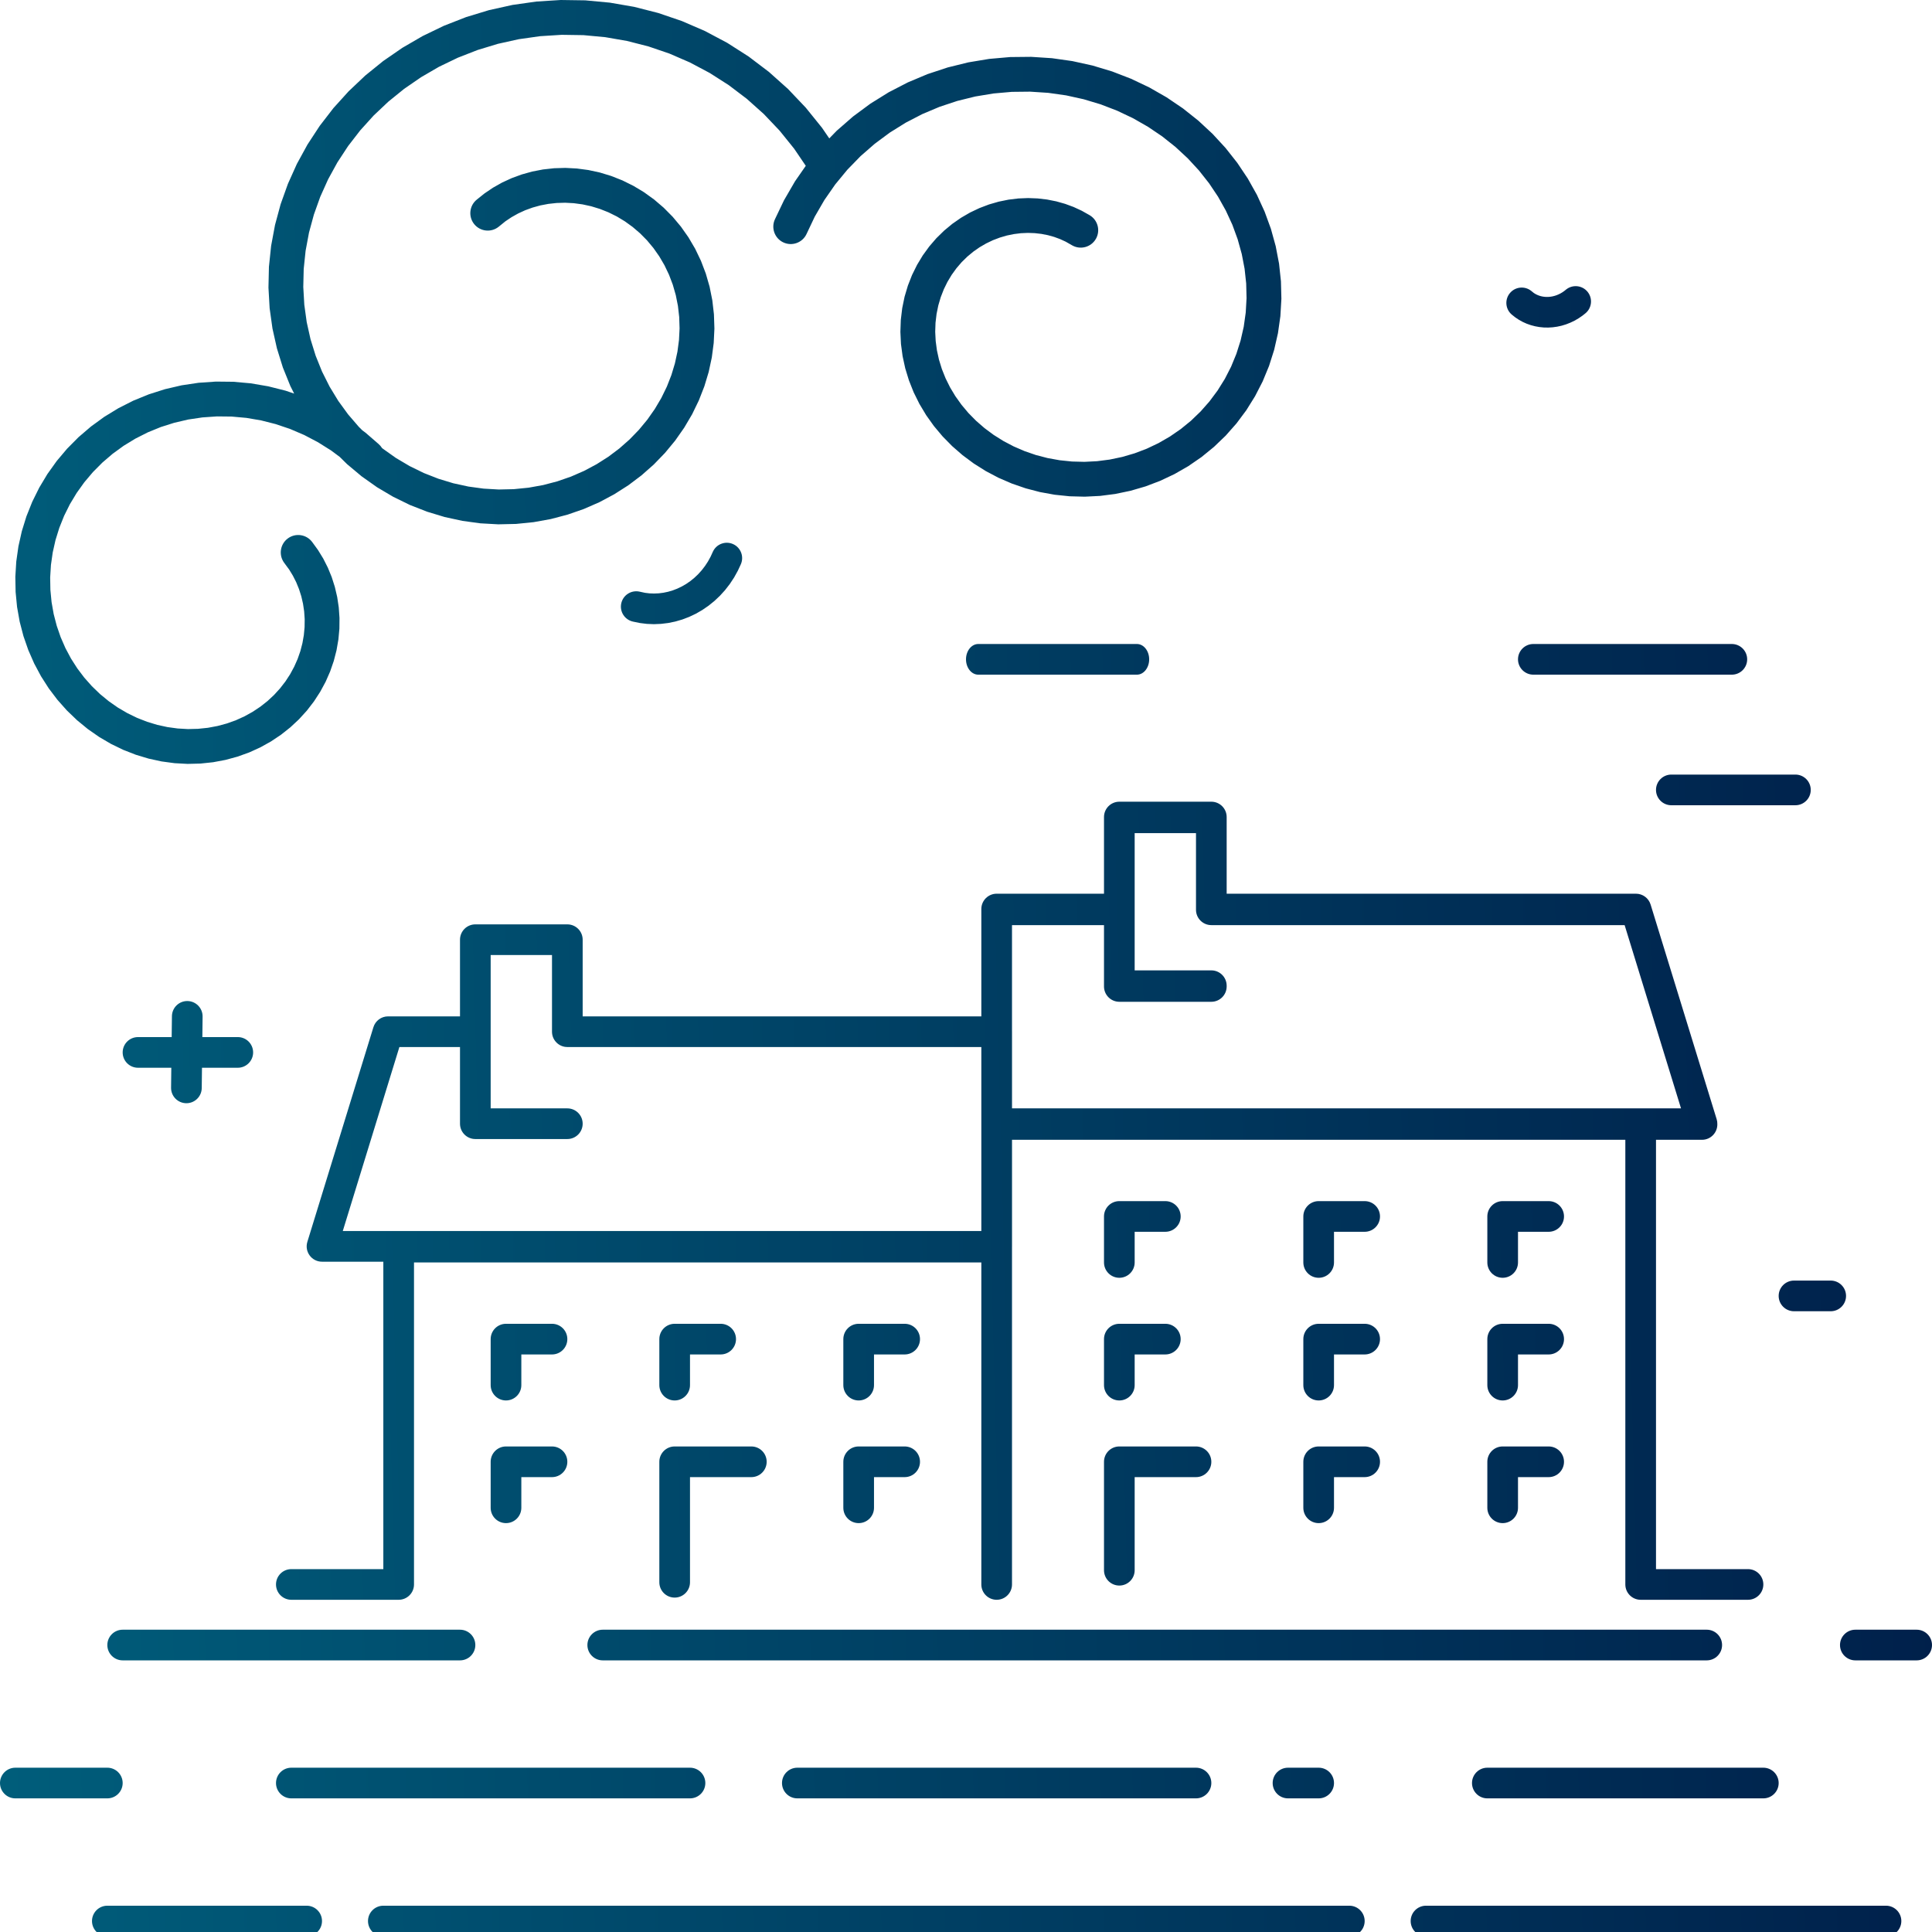 <?xml version="1.0" encoding="UTF-8"?>
<svg width="126px" height="126px" viewBox="0 0 126 126" version="1.1" xmlns="http://www.w3.org/2000/svg" xmlns:xlink="http://www.w3.org/1999/xlink">
    <!-- Generator: Sketch 52.6 (67491) - http://www.bohemiancoding.com/sketch -->
    <title>pricing_standard</title>
    <desc>Created with Sketch.</desc>
    <defs>
        <linearGradient x1="100%" y1="21.507%" x2="-71.561%" y2="26.09%" id="linearGradient-1">
            <stop stop-color="#001F4A" offset="0%"></stop>
            <stop stop-color="#00889C" offset="100%"></stop>
        </linearGradient>
    </defs>
    <g id="pricing_standard" stroke="none" stroke-width="1" fill="none" fill-rule="evenodd">
        <path d="M64,80.285 L64,73.334 L64,68.285 L37.001,68.285 C36.95,68.285 36.9,68.281 36.852,68.274 C36.37,68.202 36,67.787 36,67.285 L36,62.285 L32,62.285 L32,67.248 C32,67.26 32.001,67.272 32.001,67.285 C32.001,67.297 32,67.31 32,67.322 L32,72.285 L37,72.285 C37.552,72.285 38,72.733 38,73.285 C38,73.837 37.552,74.285 37,74.285 L31,74.285 C30.448,74.285 30,73.837 30,73.285 L30,68.285 L26.047,68.285 L22.355,80.285 L26,80.285 L64,80.285 Z M112,73.311 C112.014,73.854 111.578,74.334 111,74.334 L108,74.334 L108,102.334 L114,102.334 C114.552,102.334 115,102.781 115,103.334 C115,103.886 114.552,104.334 114,104.334 L107,104.334 C106.448,104.334 106,103.886 106,103.334 L106,74.334 L66.001,74.334 L66.001,81.285 C66.001,81.297 66,81.31 66,81.322 L66,103.334 C66,103.886 65.552,104.334 65,104.334 C64.448,104.334 64,103.886 64,103.334 L64,82.334 L27,82.334 L27,103.334 C27,103.886 26.552,104.334 26,104.334 L19,104.334 C18.448,104.334 18,103.886 18,103.334 C18,102.781 18.448,102.334 19,102.334 L25,102.334 L25,82.285 L21.001,82.285 C20.328,82.285 19.847,81.634 20.045,80.991 L24.353,66.991 C24.482,66.571 24.869,66.285 25.308,66.285 L30,66.285 L30,61.285 C30,60.733 30.448,60.285 31,60.285 L37,60.285 C37.552,60.285 38,60.733 38,61.285 L38,66.285 L64,66.285 L64,59.285 C64,58.733 64.448,58.285 65,58.285 L72,58.285 L72,53.285 C72,52.733 72.448,52.285 73,52.285 L79,52.285 C79.552,52.285 80,52.733 80,53.285 L80,58.285 L106.692,58.285 C107.131,58.285 107.519,58.571 107.648,58.991 L111.956,72.991 C111.989,73.098 112.003,73.206 112,73.311 Z M109.631,72.285 L105.954,60.334 L79,60.334 C78.448,60.334 78,59.886 78,59.334 L78,54.334 L74,54.334 L74,63.285 L79,63.285 C79.552,63.285 80,63.733 80,64.285 C80,64.293 80,64.301 80,64.309 C80,64.317 80,64.325 80,64.334 C80,64.886 79.552,65.334 79,65.334 L73,65.334 C72.448,65.334 72,64.886 72,64.334 L72,60.334 L66,60.334 L66,67.248 C66,67.26 66.001,67.272 66.001,67.285 L66.001,72.285 L109.631,72.285 Z M13.197,67.636 L15.508,67.636 C16.06,67.636 16.508,68.083 16.508,68.636 C16.508,69.188 16.06,69.636 15.508,69.636 L13.173,69.636 L13.157,70.961 C13.15,71.513 12.697,71.956 12.145,71.949 C11.592,71.942 11.15,71.489 11.157,70.937 L11.172,69.636 L9,69.636 C8.448,69.636 8,69.188 8,68.636 C8,68.083 8.448,67.636 9,67.636 L11.196,67.636 L11.213,66.273 C11.219,65.721 11.672,65.278 12.225,65.285 C12.777,65.292 13.219,65.745 13.213,66.297 L13.197,67.636 Z M7,124.285 L20,124.285 C20.552,124.285 21,124.733 21,125.285 C21,125.837 20.552,126.285 20,126.285 L7,126.285 C6.448,126.285 6,125.837 6,125.285 C6,124.733 6.448,124.285 7,124.285 Z M1,115.285 L7,115.285 C7.552,115.285 8,115.733 8,116.285 C8,116.837 7.552,117.285 7,117.285 L1,117.285 C0.448,117.285 6.76353751e-17,116.837 0,116.285 C-6.76353751e-17,115.733 0.448,115.285 1,115.285 Z M19,115.285 L45,115.285 C45.552,115.285 46,115.733 46,116.285 C46,116.837 45.552,117.285 45,117.285 L19,117.285 C18.448,117.285 18,116.837 18,116.285 C18,115.733 18.448,115.285 19,115.285 Z M121,106.285 L125,106.285 C125.552,106.285 126,106.733 126,107.285 C126,107.837 125.552,108.285 125,108.285 L121,108.285 C120.448,108.285 120,107.837 120,107.285 C120,106.733 120.448,106.285 121,106.285 Z M39.309,106.285 L111.309,106.285 C111.862,106.285 112.309,106.733 112.309,107.285 C112.309,107.837 111.862,108.285 111.309,108.285 L39.309,108.285 C38.757,108.285 38.309,107.837 38.309,107.285 C38.309,106.733 38.757,106.285 39.309,106.285 Z M52,115.285 L78,115.285 C78.552,115.285 79,115.733 79,116.285 C79,116.837 78.552,117.285 78,117.285 L52,117.285 C51.448,117.285 51,116.837 51,116.285 C51,115.733 51.448,115.285 52,115.285 Z M84,115.285 L86,115.285 C86.552,115.285 87,115.733 87,116.285 C87,116.837 86.552,117.285 86,117.285 L84,117.285 C83.448,117.285 83,116.837 83,116.285 C83,115.733 83.448,115.285 84,115.285 Z M97,115.285 L115,115.285 C115.552,115.285 116,115.733 116,116.285 C116,116.837 115.552,117.285 115,117.285 L97,117.285 C96.448,117.285 96,116.837 96,116.285 C96,115.733 96.448,115.285 97,115.285 Z M25,124.285 L88,124.285 C88.552,124.285 89,124.733 89,125.285 C89,125.837 88.552,126.285 88,126.285 L25,126.285 C24.448,126.285 24,125.837 24,125.285 C24,124.733 24.448,124.285 25,124.285 Z M93,124.285 L123,124.285 C123.552,124.285 124,124.733 124,125.285 C124,125.837 123.552,126.285 123,126.285 L93,126.285 C92.448,126.285 92,125.837 92,125.285 C92,124.733 92.448,124.285 93,124.285 Z M8,106.285 L30,106.285 C30.552,106.285 31,106.733 31,107.285 C31,107.837 30.552,108.285 30,108.285 L8,108.285 C7.448,108.285 7,107.837 7,107.285 C7,106.733 7.448,106.285 8,106.285 Z M109,52.516 C108.448,52.516 108,52.069 108,51.516 C108,50.964 108.448,50.516 109,50.516 L117.092,50.516 C117.644,50.516 118.092,50.964 118.092,51.516 C118.092,52.069 117.644,52.516 117.092,52.516 L109,52.516 Z M100,44 C99.448,44 99,43.552 99,43 C99,42.448 99.448,42 100,42 L112.946,42 C113.498,42 113.946,42.448 113.946,43 C113.946,43.552 113.498,44 112.946,44 L100,44 Z M63.799,44 C63.358,44 63,43.552 63,43 C63,42.448 63.358,42 63.799,42 L74.147,42 C74.588,42 74.946,42.448 74.946,43 C74.946,43.552 74.588,44 74.147,44 L63.799,44 Z M117,85.516 C116.448,85.516 116,85.069 116,84.516 C116,83.964 116.448,83.516 117,83.516 L119.394,83.516 C119.946,83.516 120.394,83.964 120.394,84.516 C120.394,85.069 119.946,85.516 119.394,85.516 L117,85.516 Z M19.184,25.669 L18.935,25.173 L18.448,23.968 L18.059,22.716 L17.77,21.426 L17.585,20.104 L17.508,18.759 L17.539,17.399 L17.682,16.034 L17.936,14.671 L18.301,13.32 L18.777,11.99 L19.362,10.689 L20.054,9.426 L20.85,8.21 L21.746,7.049 L22.739,5.952 L23.823,4.926 L24.993,3.979 L26.242,3.118 L27.564,2.35 L28.951,1.681 L30.395,1.116 L31.888,0.662 L33.422,0.322 L34.986,0.1 L36.572,0 L38.17,0.023 L39.769,0.172 L41.36,0.447 L42.931,0.848 L44.474,1.374 L45.977,2.024 L47.43,2.796 L48.823,3.686 L50.147,4.69 L51.392,5.803 L52.548,7.019 L53.608,8.332 L54.083,9.026 L54.566,8.529 L55.633,7.598 L56.766,6.76 L57.959,6.018 L59.203,5.375 L60.489,4.834 L61.809,4.398 L63.153,4.067 L64.513,3.841 L65.88,3.721 L67.246,3.707 L68.602,3.795 L69.939,3.985 L71.25,4.274 L72.526,4.658 L73.761,5.135 L74.947,5.698 L76.078,6.345 L77.147,7.069 L78.148,7.865 L79.077,8.727 L79.927,9.649 L80.696,10.625 L81.379,11.646 L81.973,12.707 L82.475,13.801 L82.884,14.919 L83.198,16.054 L83.417,17.199 L83.54,18.347 L83.569,19.489 L83.503,20.619 L83.345,21.73 L83.098,22.814 L82.764,23.865 L82.347,24.876 L81.85,25.842 L81.28,26.757 L80.64,27.615 L79.936,28.412 L79.173,29.144 L78.359,29.808 L77.499,30.4 L76.599,30.917 L75.666,31.358 L74.708,31.722 L73.73,32.007 L72.739,32.214 L71.743,32.342 L70.747,32.392 L69.757,32.366 L68.781,32.265 L67.823,32.091 L66.891,31.847 L65.988,31.535 L65.121,31.16 L64.294,30.724 L63.512,30.232 L62.778,29.687 L62.098,29.095 L61.473,28.459 L60.907,27.785 L60.403,27.078 L59.963,26.343 L59.587,25.585 L59.279,24.81 L59.038,24.023 L58.865,23.23 L58.759,22.435 L58.721,21.645 L58.748,20.864 L58.84,20.098 L58.994,19.352 L59.209,18.63 L59.48,17.937 L59.806,17.277 L60.182,16.654 L60.605,16.072 L61.07,15.533 L61.574,15.04 L62.111,14.596 L62.677,14.202 L63.267,13.86 L63.876,13.571 L64.5,13.334 L65.134,13.151 L65.772,13.021 L66.412,12.943 L67.047,12.917 L67.674,12.941 L68.288,13.013 L68.887,13.132 L69.465,13.295 L70.02,13.5 L70.549,13.745 L71.048,14.026 C71.594,14.337 71.783,15.032 71.472,15.577 C71.16,16.122 70.466,16.312 69.92,16 L69.501,15.761 L69.136,15.593 L68.749,15.451 L68.344,15.338 L67.921,15.255 L67.485,15.205 L67.038,15.189 L66.583,15.209 L66.124,15.266 L65.664,15.36 L65.207,15.494 L64.755,15.666 L64.314,15.877 L63.886,16.126 L63.475,16.413 L63.084,16.738 L62.717,17.098 L62.378,17.493 L62.068,17.921 L61.792,18.38 L61.553,18.867 L61.353,19.381 L61.194,19.918 L61.08,20.476 L61.012,21.051 L60.992,21.641 L61.023,22.241 L61.104,22.848 L61.238,23.458 L61.426,24.067 L61.667,24.67 L61.961,25.263 L62.309,25.842 L62.709,26.401 L63.16,26.938 L63.661,27.446 L64.209,27.922 L64.802,28.362 L65.437,28.76 L66.11,29.114 L66.818,29.42 L67.557,29.675 L68.322,29.874 L69.109,30.016 L69.912,30.099 L70.727,30.12 L71.548,30.078 L72.37,29.972 L73.187,29.801 L73.994,29.565 L74.784,29.265 L75.553,28.9 L76.294,28.473 L77.003,27.985 L77.674,27.438 L78.301,26.834 L78.881,26.176 L79.408,25.468 L79.879,24.713 L80.288,23.916 L80.632,23.079 L80.908,22.209 L81.113,21.309 L81.243,20.386 L81.297,19.444 L81.273,18.489 L81.169,17.527 L80.984,16.564 L80.718,15.606 L80.372,14.66 L79.944,13.732 L79.438,12.828 L78.854,11.955 L78.194,11.119 L77.463,10.327 L76.662,9.584 L75.797,8.896 L74.871,8.27 L73.89,7.709 L72.859,7.22 L71.784,6.806 L70.672,6.472 L69.529,6.22 L68.362,6.055 L67.179,5.978 L65.986,5.991 L64.792,6.096 L63.605,6.293 L62.432,6.583 L61.281,6.964 L60.16,7.436 L59.077,7.996 L58.038,8.643 L57.052,9.373 L56.124,10.183 L55.263,11.068 L54.474,12.025 L53.763,13.048 L53.135,14.132 L52.596,15.27 C52.326,15.836 51.647,16.076 51.08,15.806 C50.514,15.536 50.274,14.857 50.544,14.29 L51.127,13.069 L51.849,11.824 L52.551,10.814 L51.787,9.69 L50.843,8.52 L49.814,7.437 L48.706,6.446 L47.528,5.553 L46.289,4.761 L44.996,4.074 L43.66,3.495 L42.288,3.027 L40.89,2.67 L39.475,2.425 L38.053,2.292 L36.633,2.271 L35.223,2.36 L33.832,2.557 L32.47,2.859 L31.144,3.262 L29.863,3.762 L28.633,4.354 L27.463,5.034 L26.357,5.795 L25.324,6.632 L24.367,7.536 L23.493,8.503 L22.704,9.523 L22.005,10.59 L21.398,11.696 L20.886,12.834 L20.471,13.994 L20.152,15.17 L19.931,16.354 L19.807,17.538 L19.779,18.714 L19.846,19.875 L20.004,21.014 L20.252,22.124 L20.586,23.198 L21.002,24.231 L21.497,25.217 L22.065,26.15 L22.702,27.025 L23.402,27.838 L23.632,28.066 L23.842,28.222 L24.691,28.958 C24.779,29.034 24.852,29.121 24.911,29.215 L24.968,29.263 L25.822,29.868 L26.716,30.397 L27.642,30.85 L28.594,31.223 L29.565,31.518 L30.549,31.732 L31.538,31.867 L32.527,31.924 L33.509,31.902 L34.477,31.805 L35.425,31.634 L36.348,31.392 L37.24,31.082 L38.095,30.709 L38.909,30.275 L39.678,29.786 L40.396,29.245 L41.061,28.658 L41.669,28.03 L42.219,27.366 L42.706,26.672 L43.131,25.953 L43.491,25.214 L43.786,24.461 L44.016,23.7 L44.181,22.936 L44.282,22.174 L44.32,21.419 L44.296,20.677 L44.213,19.951 L44.073,19.247 L43.878,18.568 L43.631,17.918 L43.336,17.3 L42.996,16.719 L42.615,16.176 L42.196,15.674 L41.743,15.216 L41.261,14.803 L40.754,14.436 L40.226,14.117 L39.681,13.847 L39.124,13.626 L38.559,13.453 L37.991,13.329 L37.423,13.252 L36.86,13.222 L36.306,13.238 L35.764,13.297 L35.239,13.397 L34.733,13.537 L34.249,13.713 L33.792,13.923 L33.362,14.164 L32.962,14.432 L32.525,14.786 C32.036,15.181 31.321,15.105 30.926,14.617 C30.531,14.128 30.607,13.412 31.095,13.018 L31.606,12.609 L32.158,12.237 L32.747,11.905 L33.371,11.618 L34.026,11.378 L34.707,11.188 L35.412,11.052 L36.136,10.972 L36.873,10.95 L37.62,10.989 L38.371,11.089 L39.12,11.251 L39.863,11.477 L40.593,11.766 L41.306,12.119 L41.995,12.533 L42.656,13.009 L43.282,13.544 L43.868,14.136 L44.409,14.782 L44.9,15.48 L45.337,16.224 L45.715,17.012 L46.03,17.839 L46.278,18.699 L46.456,19.588 L46.561,20.499 L46.592,21.429 L46.546,22.369 L46.422,23.314 L46.219,24.259 L45.936,25.195 L45.575,26.118 L45.137,27.02 L44.621,27.895 L44.031,28.737 L43.368,29.539 L42.637,30.295 L41.839,31 L40.979,31.648 L40.062,32.233 L39.092,32.751 L38.076,33.195 L37.017,33.563 L35.923,33.851 L34.8,34.054 L33.656,34.169 L32.496,34.195 L31.328,34.13 L30.161,33.971 L29.001,33.719 L27.856,33.372 L26.734,32.933 L25.644,32.4 L24.592,31.778 L23.587,31.067 L22.637,30.272 L22.153,29.795 L21.599,29.383 L20.737,28.841 L19.844,28.372 L18.924,27.978 L17.984,27.66 L17.03,27.418 L16.07,27.254 L15.108,27.167 L14.151,27.157 L13.204,27.222 L12.275,27.36 L11.368,27.571 L10.489,27.85 L9.643,28.195 L8.834,28.604 L8.067,29.071 L7.347,29.594 L6.676,30.169 L6.059,30.79 L5.499,31.453 L4.998,32.153 L4.557,32.885 L4.18,33.644 L3.868,34.425 L3.62,35.222 L3.438,36.031 L3.322,36.844 L3.272,37.659 L3.286,38.468 L3.363,39.267 L3.502,40.052 L3.701,40.816 L3.957,41.557 L4.268,42.269 L4.63,42.948 L5.041,43.59 L5.497,44.193 L5.993,44.752 L6.526,45.266 L7.092,45.731 L7.686,46.146 L8.304,46.508 L8.941,46.818 L9.593,47.073 L10.255,47.274 L10.922,47.419 L11.59,47.51 L12.256,47.548 L12.913,47.532 L13.559,47.465 L14.188,47.347 L14.799,47.182 L15.387,46.971 L15.948,46.716 L16.48,46.421 L16.98,46.088 L17.445,45.721 L17.874,45.322 L18.264,44.894 L18.614,44.443 L18.922,43.97 L19.187,43.48 L19.41,42.977 L19.589,42.463 L19.724,41.943 L19.815,41.421 L19.864,40.899 L19.871,40.382 L19.836,39.872 L19.762,39.374 L19.65,38.889 L19.501,38.422 L19.319,37.974 L19.104,37.549 L18.86,37.148 L18.532,36.703 C18.16,36.197 18.269,35.485 18.774,35.113 C19.28,34.741 19.992,34.849 20.364,35.355 L20.742,35.875 L21.082,36.43 L21.379,37.017 L21.632,37.632 L21.836,38.272 L21.991,38.934 L22.093,39.612 L22.141,40.303 L22.134,41.003 L22.069,41.707 L21.947,42.41 L21.767,43.108 L21.529,43.796 L21.234,44.468 L20.881,45.12 L20.473,45.748 L20.012,46.346 L19.498,46.91 L18.935,47.435 L18.326,47.918 L17.674,48.354 L16.981,48.74 L16.253,49.071 L15.493,49.345 L14.707,49.559 L13.897,49.711 L13.071,49.798 L12.232,49.819 L11.386,49.773 L10.538,49.659 L9.694,49.475 L8.86,49.224 L8.04,48.904 L7.242,48.517 L6.469,48.064 L5.728,47.548 L5.024,46.97 L4.361,46.333 L3.746,45.641 L3.182,44.897 L2.675,44.104 L2.228,43.268 L1.845,42.393 L1.529,41.484 L1.284,40.546 L1.113,39.585 L1.018,38.607 L1,37.618 L1.061,36.623 L1.202,35.63 L1.423,34.645 L1.723,33.675 L2.103,32.725 L2.56,31.802 L3.093,30.913 L3.7,30.064 L4.378,29.261 L5.123,28.51 L5.932,27.817 L6.799,27.186 L7.721,26.623 L8.692,26.131 L9.707,25.717 L10.759,25.382 L11.842,25.13 L12.95,24.964 L14.077,24.886 L15.214,24.898 L16.355,25 L17.492,25.194 L18.62,25.478 L19.184,25.669 Z M41.703,38.584 L42.07,38.663 L42.363,38.698 L42.662,38.708 L42.965,38.695 L43.269,38.656 L43.574,38.592 L43.876,38.503 L44.174,38.388 L44.466,38.248 L44.75,38.084 L45.024,37.895 L45.286,37.682 L45.533,37.447 L45.765,37.19 L45.978,36.913 L46.172,36.618 L46.344,36.304 L46.494,35.976 C46.726,35.475 47.321,35.258 47.822,35.49 C48.323,35.723 48.54,36.318 48.307,36.819 L48.123,37.215 L47.876,37.662 L47.597,38.085 L47.288,38.484 L46.952,38.854 L46.591,39.195 L46.207,39.505 L45.803,39.782 L45.382,40.025 L44.946,40.231 L44.499,40.402 L44.042,40.535 L43.58,40.63 L43.114,40.687 L42.649,40.707 L42.187,40.688 L41.731,40.632 L41.284,40.54 C40.744,40.424 40.4,39.893 40.516,39.353 C40.632,38.812 41.163,38.469 41.703,38.584 Z M99.871,18.978 L100.023,19.101 L100.119,19.163 L100.222,19.217 L100.332,19.264 L100.447,19.303 L100.567,19.333 L100.692,19.353 L100.821,19.364 L100.953,19.365 L101.088,19.355 L101.224,19.334 L101.361,19.302 L101.498,19.259 L101.634,19.204 L101.767,19.139 L101.897,19.062 L102.023,18.974 L102.144,18.876 C102.578,18.535 103.206,18.61 103.548,19.044 C103.889,19.479 103.813,20.107 103.379,20.448 L103.198,20.591 L102.946,20.763 L102.683,20.915 L102.412,21.045 L102.132,21.154 L101.847,21.241 L101.558,21.304 L101.266,21.345 L100.974,21.363 L100.683,21.358 L100.395,21.329 L100.112,21.278 L99.836,21.205 L99.567,21.111 L99.309,20.995 L99.063,20.859 L98.83,20.704 L98.611,20.531 C98.182,20.184 98.116,19.554 98.464,19.125 C98.812,18.696 99.442,18.63 99.871,18.978 Z M74,102.406 C74,102.958 73.552,103.406 73,103.406 C72.448,103.406 72,102.958 72,102.406 L72,95.334 C72,94.781 72.448,94.334 73,94.334 L78,94.334 C78.552,94.334 79,94.781 79,95.334 C79,95.886 78.552,96.334 78,96.334 L74,96.334 L74,102.406 Z M87,96.334 L87,98.334 C87,98.886 86.552,99.334 86,99.334 C85.448,99.334 85,98.886 85,98.334 L85,95.334 C85,94.781 85.448,94.334 86,94.334 L89,94.334 C89.552,94.334 90,94.781 90,95.334 C90,95.886 89.552,96.334 89,96.334 L87,96.334 Z M99,96.334 L99,98.334 C99,98.886 98.552,99.334 98,99.334 C97.448,99.334 97,98.886 97,98.334 L97,95.334 C97,94.781 97.448,94.334 98,94.334 L101,94.334 C101.552,94.334 102,94.781 102,95.334 C102,95.886 101.552,96.334 101,96.334 L99,96.334 Z M87,88.334 L87,90.334 C87,90.886 86.552,91.334 86,91.334 C85.448,91.334 85,90.886 85,90.334 L85,87.334 C85,86.781 85.448,86.334 86,86.334 L89,86.334 C89.552,86.334 90,86.781 90,87.334 C90,87.886 89.552,88.334 89,88.334 L87,88.334 Z M74,88.334 L74,90.334 C74,90.886 73.552,91.334 73,91.334 C72.448,91.334 72,90.886 72,90.334 L72,87.334 C72,86.781 72.448,86.334 73,86.334 L76,86.334 C76.552,86.334 77,86.781 77,87.334 C77,87.886 76.552,88.334 76,88.334 L74,88.334 Z M99,88.334 L99,90.334 C99,90.886 98.552,91.334 98,91.334 C97.448,91.334 97,90.886 97,90.334 L97,87.334 C97,86.781 97.448,86.334 98,86.334 L101,86.334 C101.552,86.334 102,86.781 102,87.334 C102,87.886 101.552,88.334 101,88.334 L99,88.334 Z M87,80.334 L87,82.334 C87,82.886 86.552,83.334 86,83.334 C85.448,83.334 85,82.886 85,82.334 L85,79.334 C85,78.781 85.448,78.334 86,78.334 L89,78.334 C89.552,78.334 90,78.781 90,79.334 C90,79.886 89.552,80.334 89,80.334 L87,80.334 Z M74,80.334 L74,82.334 C74,82.886 73.552,83.334 73,83.334 C72.448,83.334 72,82.886 72,82.334 L72,79.334 C72,78.781 72.448,78.334 73,78.334 L76,78.334 C76.552,78.334 77,78.781 77,79.334 C77,79.886 76.552,80.334 76,80.334 L74,80.334 Z M99,80.334 L99,82.334 C99,82.886 98.552,83.334 98,83.334 C97.448,83.334 97,82.886 97,82.334 L97,79.334 C97,78.781 97.448,78.334 98,78.334 L101,78.334 C101.552,78.334 102,78.781 102,79.334 C102,79.886 101.552,80.334 101,80.334 L99,80.334 Z M34,96.334 L34,98.334 C34,98.886 33.552,99.334 33,99.334 C32.448,99.334 32,98.886 32,98.334 L32,95.334 C32,94.781 32.448,94.334 33,94.334 L36,94.334 C36.552,94.334 37,94.781 37,95.334 C37,95.886 36.552,96.334 36,96.334 L34,96.334 Z M45,103.191 C45,103.744 44.552,104.191 44,104.191 C43.448,104.191 43,103.744 43,103.191 L43,95.334 C43,94.781 43.448,94.334 44,94.334 L49,94.334 C49.552,94.334 50,94.781 50,95.334 C50,95.886 49.552,96.334 49,96.334 L45,96.334 L45,103.191 Z M57,96.334 L57,98.334 C57,98.886 56.552,99.334 56,99.334 C55.448,99.334 55,98.886 55,98.334 L55,95.334 C55,94.781 55.448,94.334 56,94.334 L59,94.334 C59.552,94.334 60,94.781 60,95.334 C60,95.886 59.552,96.334 59,96.334 L57,96.334 Z M34,88.334 L34,90.334 C34,90.886 33.552,91.334 33,91.334 C32.448,91.334 32,90.886 32,90.334 L32,87.334 C32,86.781 32.448,86.334 33,86.334 L36,86.334 C36.552,86.334 37,86.781 37,87.334 C37,87.886 36.552,88.334 36,88.334 L34,88.334 Z M45,88.334 L45,90.334 C45,90.886 44.552,91.334 44,91.334 C43.448,91.334 43,90.886 43,90.334 L43,87.334 C43,86.781 43.448,86.334 44,86.334 L47,86.334 C47.552,86.334 48,86.781 48,87.334 C48,87.886 47.552,88.334 47,88.334 L45,88.334 Z M57,88.334 L57,90.334 C57,90.886 56.552,91.334 56,91.334 C55.448,91.334 55,90.886 55,90.334 L55,87.334 C55,86.781 55.448,86.334 56,86.334 L59,86.334 C59.552,86.334 60,86.781 60,87.334 C60,87.886 59.552,88.334 59,88.334 L57,88.334 Z" id="Combined-Shape" fill="url(#linearGradient-1)"></path>
    </g>
</svg>